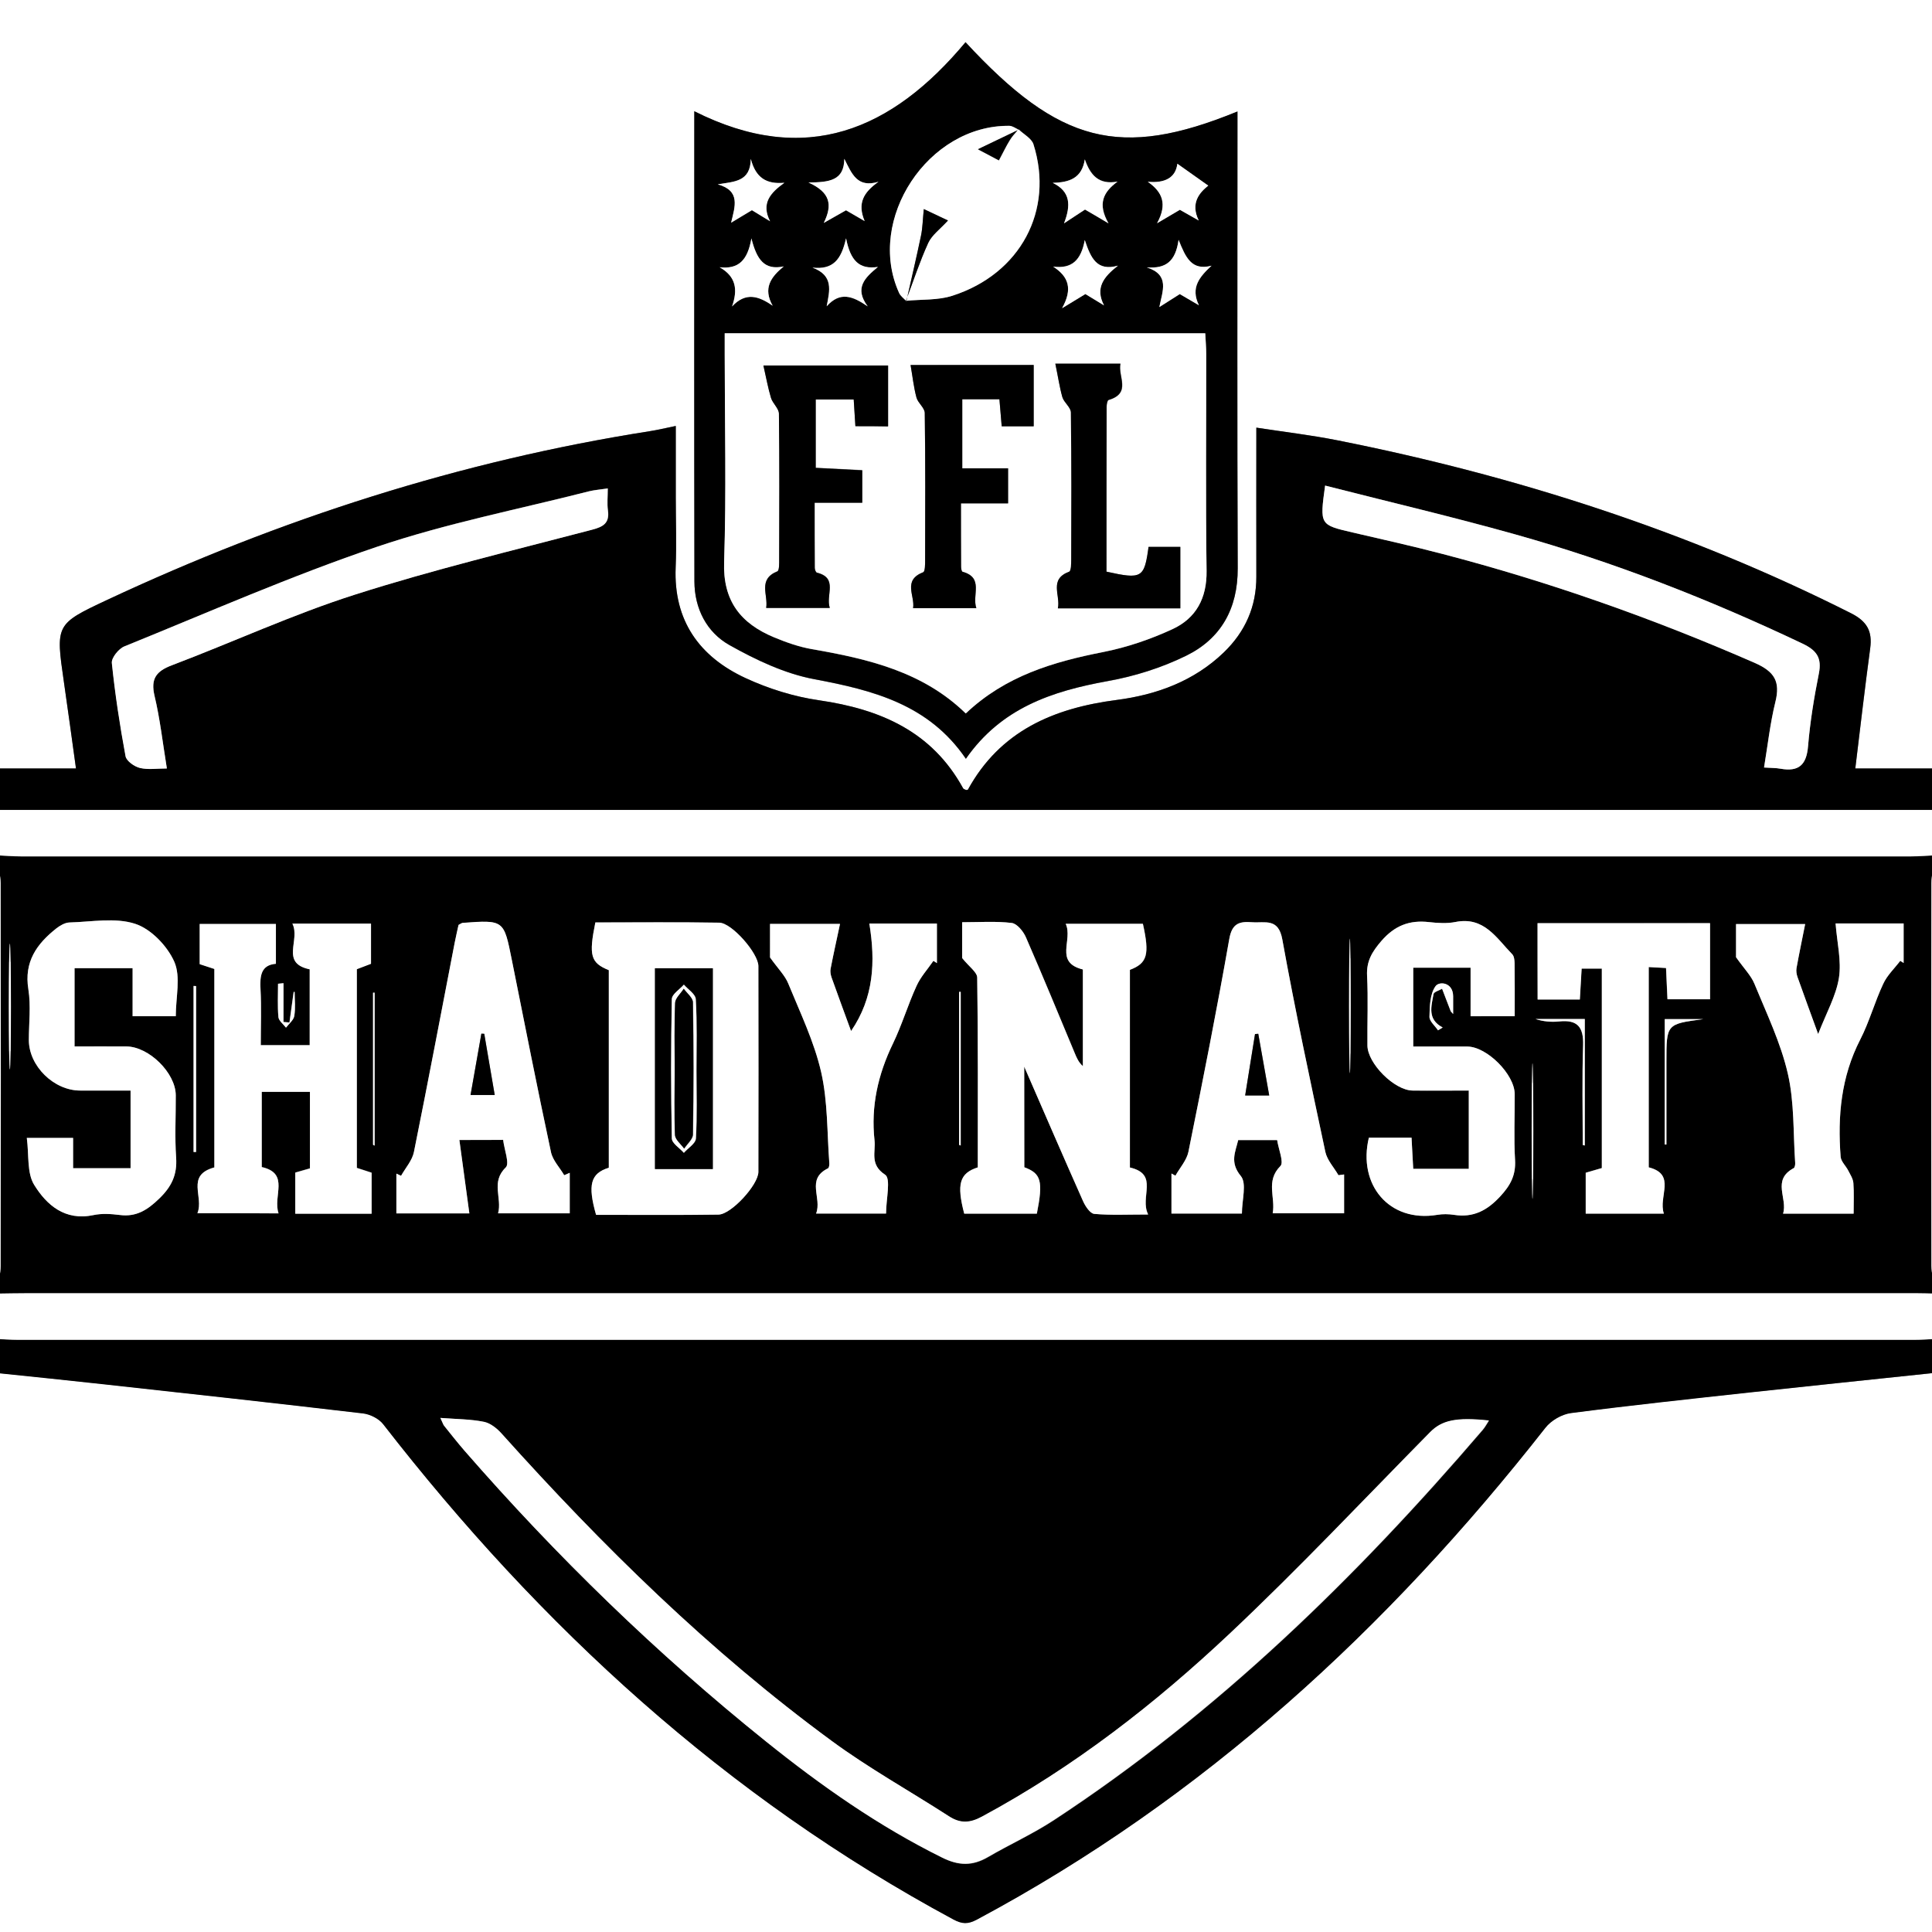 <?xml version="1.0" encoding="utf-8"?>
<!-- Generator: Adobe Illustrator 24.3.0, SVG Export Plug-In . SVG Version: 6.00 Build 0)  -->
<svg version="1.1" id="Layer_1" xmlns="http://www.w3.org/2000/svg" xmlns:xlink="http://www.w3.org/1999/xlink" x="0px" y="0px"
	 viewBox="0 0 1607 1607" style="enable-background:new 0 0 1607 1607;" xml:space="preserve">
<rect x="0" y="0" width="1607" height="1607" fill="#808080" stroke="none"/>
<style type="text/css">
	.st0{fill:#FFFFFF;}
</style>
<g>
	<g>
		<path class="st0" d="M-2.5,639.2c0-214.7,0-429.4,0-644.2c537.3,0,1074.7,0,1612,0c0,214.7,0,429.4,0,644.2c-22.2,0-44.3,0-66.3,0
			c4.3-34.8,8.1-67.4,12.4-100c1.9-14.2-2.6-22.4-16.1-29.2c-135.6-68.3-278.7-114.3-427.3-143.8c-21.7-4.3-43.8-6.9-67.2-10.5
			c0,43.4-0.1,83.6,0,123.8c0.1,25-9.2,45.8-27,63.1c-24.8,24-56,35.3-89.1,39.6c-52.7,6.9-97,25.8-123.8,74.6
			c-0.1,0.3-0.9,0.2-1.5,0.3c-0.8-0.4-2.1-0.7-2.5-1.4c-25.9-47.3-68.8-65.8-119.7-73.2c-20.9-3-42.1-9.6-61.3-18.5
			c-38.4-17.8-59.9-47.8-58.1-92c0.8-19.3,0.1-38.7,0.1-58.1c0-19.7,0-39.5,0-59.6c-8.6,1.7-15.2,3.3-21.9,4.4
			c-157.3,24.7-307.3,73-451.3,140.4c-42.9,20.1-42.7,20.5-35.7,68.5c3.4,23.5,6.6,47.1,10,71.6C40.3,639.2,18.9,639.2-2.5,639.2z
			 M803.1,35.1c-61.1,73.2-133,104.1-225.6,57.5c0,131.4-0.1,261.3,0.1,391.1c0,22.5,10.1,42.2,29.1,52.9c22,12.3,46,23.8,70.6,28.4
			c49,9.2,95.3,21,126.1,66.2c29.5-42.3,71.7-56.3,117.9-64.6c22.4-4,45-11.1,65.3-21.1c29-14.2,43.1-39.2,42.9-72.7
			c-0.5-122-0.2-244-0.2-366c0-4.4,0-8.9,0-14C931.6,132.7,881.1,119.4,803.1,35.1z"/>
		<path class="st0" d="M1609.5,1141.9c0,155,0,310,0,465.1c-537.3,0-1074.7,0-1612,0c0-155,0-310,0-465.1c29.1,3.1,58.3,6,87.4,9.2
			c72.3,8,144.7,15.9,217,24.4c5.9,0.7,13.1,4.3,16.7,8.9c130.9,168.6,285.2,310.2,474.3,412c7.3,3.9,12.1,4.2,19.6,0.1
			c188.5-100.8,341.8-242,472.8-409c4.8-6.1,13.7-11.3,21.3-12.3c49.3-6.4,98.8-11.7,148.2-17.1
			C1506.4,1152.7,1558,1147.4,1609.5,1141.9z"/>
		<path d="M-2.5,714.6c0-1,0-2.1,0-3.1c6.8,0.3,13.6,0.9,20.4,0.9c523.8,0,1047.5,0,1571.3,0c6.8,0,13.6-0.6,20.4-0.9
			c0,1,0,2.1,0,3.1c-1,6.6-2.9,13.2-3,19.9c-0.2,106.2-0.2,212.3,0,318.5c0,6.6,1.9,13.2,3,19.9c0,1,0,2.1,0,3.1
			c-5.2-0.1-10.5-0.3-15.7-0.3c-523.7,0-1047.4,0-1571.1,0c-8.4,0-16.8,0.2-25.2,0.3c0-1,0-2.1,0-3.1c1-6.6,2.9-13.2,3-19.9
			c0.2-106.2,0.2-212.3,0-318.5C0.4,727.8-1.5,721.2-2.5,714.6z M852,970.9c0-26.6,0-53.1,0-83.7c17.4,40,32.9,76,48.9,111.8
			c1.9,4.3,5.9,10.4,9.4,10.7c13.8,1.2,27.8,0.5,44.8,0.5c-7.4-14.5,9.4-33.4-15.2-39.1c0-54.8,0-109.7,0-164.4
			c14.5-5.5,16.5-12.7,10.8-38.3c-20.6,0-41.2,0-64.2,0c6.3,13.5-9.8,32,14.3,38c0,26.8,0,53.6,0,80.4c-3.6-3.1-5.1-6.8-6.6-10.4
			c-13.5-32.3-26.8-64.7-40.8-96.8c-2.1-4.9-7.4-11.3-11.8-11.9c-13.3-1.6-26.9-0.6-41.2-0.6c0,12.6,0,23.3,0,29.8
			c5.8,7.2,12.4,11.7,12.5,16.2c0.7,52.7,0.5,105.5,0.5,157.9c-15.3,4.9-17.7,14-11.3,38.5c20.1,0,40.4,0,60.4,0
			C867.8,982.3,866,976.1,852,970.9z M164.2,1009.1c24.3,0,44.9,0,67.5,0c-5-14.4,9.6-33.2-14-38.5c0-21.2,0-41.5,0-62.6
			c13.6,0,26.5,0,40.1,0c0,21.4,0,42.2,0,63.7c-3.8,1.1-8.1,2.3-12.2,3.5c0,11.7,0,22.5,0,34.2c21.5,0,42.1,0,63.5,0
			c0-11.8,0-22.6,0-34.1c-4.3-1.4-8.5-2.7-12.3-4c0-55.9,0-110.7,0-165.3c4.8-1.8,8.9-3.4,11.8-4.5c0-12.2,0-22.9,0-33.4
			c-21.6,0-41.8,0-65.4,0c6.9,13.7-10.3,32.8,14.4,38c0,21.7,0,42.3,0,63.1c-13.9,0-26.7,0-40.7,0c0-16.2,0.6-31.3-0.2-46.4
			c-0.6-11.2,0.3-20.3,12.8-21.3c0-12.1,0-22.8,0-33.1c-21.9,0-42.5,0-63.4,0c0,12.1,0,22.8,0,33.4c4.7,1.5,8.5,2.8,12.2,4
			c0,55.6,0,110.4,0,165.1C154.2,977.6,169.9,995.7,164.2,1009.1z M506.4,971.3c-15.2,4.7-17.7,14.2-10.6,39.1
			c33.7,0,67.8,0.3,101.8-0.2c10.6-0.1,33.2-24.8,33.2-35.5c0.2-57.1,0.1-114.1,0-171.2c0-10.6-22-35.9-32.5-36.1
			c-34.5-0.6-69-0.2-103.1-0.2c-5.6,27.7-3.9,33.6,11.2,39.7C506.4,861.3,506.4,915.7,506.4,971.3z M382.1,948.2c14.7,0,25,0,36.4,0
			c1,8.3,5.5,19.6,2.2,22.9c-12.7,12.3-2.9,25.3-6.4,38.2c21.1,0,40.1,0,59.6,0c0-12,0-22.9,0-33.7c-1.5,0.7-3,1.3-4.6,2
			c-3.8-6.4-9.6-12.3-11-19.2c-11.3-53.2-21.9-106.6-32.6-160c-6.6-33.1-6.5-33.2-40.8-30.7c-1,0.1-1.9,0.9-3.5,1.7
			c-1,4.6-2.2,9.7-3.2,14.8C367,842.1,356,900.2,344.3,958.2c-1.4,7-7,13.2-10.7,19.8c-1.3-0.6-2.6-1.2-3.9-1.8
			c0,10.8,0,21.6,0,33.1c19.9,0,39,0,60.7,0C387.5,988.4,384.9,969.1,382.1,948.2z M1118,976.9c-1.6,0.2-3.1,0.4-4.7,0.6
			c-3.7-6.5-9.5-12.5-10.9-19.4c-12.5-58.8-25.1-117.6-35.8-176.7c-3.3-18.1-14.4-13.5-25.1-14.3c-10.5-0.8-16.7,0.8-19,13.9
			c-10.4,59.2-22.1,118.2-34,177.1c-1.4,7.1-7.1,13.3-10.8,19.8c-1.1-0.6-2.2-1.2-3.3-1.8c0,11.2,0,22.3,0,33.3c20,0,38.6,0,58.6,0
			c0-11.3,4.2-25-0.9-31.2c-9.4-11.4-4.5-20-2.2-29.9c11.1,0,21.4,0,32.4,0c1.2,7.9,5.8,18.5,2.7,21.6c-12.5,12.6-3.9,26-6.4,39.3
			c20.9,0,39.9,0,59.4,0C1118,997.6,1118,987.2,1118,976.9z M1259.9,845.3c0-16,0.1-30.1-0.1-44.2c0-2.5-0.3-5.7-1.9-7.3
			c-13.1-13.4-23.4-31.7-47.3-26.9c-7.1,1.4-14.7,0.9-21.9,0.1c-16.3-1.9-28.7,2.9-39.8,15.8c-7.6,8.9-12.4,16.8-11.8,28.8
			c1,19.3,0.1,38.7,0.3,58c0.1,15,22.4,37.3,37.5,37.5c15.6,0.2,31.1,0,46.8,0c0,22.8,0,43.5,0,65.1c-15.7,0-30.6,0-46.2,0
			c-0.5-8.9-1-17.1-1.4-25.9c-12.5,0-24.2,0-35.5,0c-9.4,39.1,16.9,70.8,56.8,64.2c4.6-0.8,9.5-0.7,14.1,0
			c16,2.4,27.5-3.6,38.4-15.4c8.4-9.2,13-17.6,12.3-30.2c-1.1-18.2-0.2-36.6-0.3-54.9c-0.1-16.3-22.9-39.3-39.3-39.5
			c-15-0.2-30,0-45.1,0c0-23.1,0-43.9,0-65.6c15.6,0,30.6,0,47.7,0c0,14,0,27.2,0,40.4C1236.3,845.3,1247.1,845.3,1259.9,845.3z
			 M146.2,845.3c0-15.8,4.3-32.7-1.2-45.3c-5.8-13.1-19.4-27.3-32.6-31.6c-16.6-5.4-36.3-1.6-54.6-1.1c-3.7,0.1-7.8,2.5-10.9,4.9
			c-16.3,12.8-27.1,27.7-23.3,50.7c2.2,13.8,0.4,28.2,0.4,42.3c0,21.5,20.7,41.9,42.7,41.9c13.9,0,27.8,0,41.9,0
			c0,23.1,0,43.8,0,64.6c-16.2,0-31.5,0-47.8,0c0-9.2,0-16.9,0-25.2c-12.7,0-24.3,0-38.5,0c1.9,14.3,0,29.1,6.1,39
			c10.4,16.8,25.7,30.2,49.3,25.2c7-1.5,14.7-1,21.9-0.1c13.8,1.8,23.1-4.2,32.8-13.6c10.2-9.9,15.1-19.8,14.1-34.2
			c-1.2-17.2-0.2-34.5-0.3-51.8c-0.1-18.6-22.3-40.5-41.2-40.6c-14.4-0.1-28.9,0-43,0c0-23.3,0-44.1,0-65.1c16.1,0,31.4,0,48.3,0
			c0,14.2,0,27,0,40C122.6,845.3,133.4,845.3,146.2,845.3z M1278.9,767.9c0,22.1,0,42.3,0,63.4c12.1,0,23.2,0,35.1,0
			c0.5-9.2,1-17.3,1.5-25.7c6.2,0,11.5,0,16.8,0c0,56.2,0,111.1,0,165.9c-4.9,1.4-9.2,2.7-13.4,3.9c0,11.6,0,22.5,0,34
			c21.6,0,42.2,0,65,0c-5-14.2,10.6-32.6-12.6-38.5c0-55.9,0-110.7,0-166.6c5.4,0.3,9.8,0.6,14.4,0.8c0.4,9.4,0.8,17.6,1.2,26
			c12.7,0,24,0,35.4,0c0-21.8,0-42.4,0-63.3C1374.1,767.9,1327.1,767.9,1278.9,767.9z M1583.4,768.1c-19.1,0-36.6,0-56.6,0
			c1.2,15.9,5,31,2.8,45.2c-2.4,15.1-10.5,29.2-17.3,46.8c-6.6-18.1-12-32.8-17.2-47.5c-0.8-2.3-1.2-5-0.8-7.3
			c2.2-12.3,4.8-24.5,7.2-36.7c-22.1,0-39.5,0-57.5,0c0,11.8,0,22.1,0,27.6c6.8,9.7,12.6,15.3,15.3,22.1
			c10.1,24.7,21.9,49.1,27.8,74.8c5.5,23.9,4.4,49.4,6.1,74.2c0.1,1.5-0.3,3.8-1.2,4.3c-18.6,10-4.8,25.2-8.9,37.9
			c20.8,0,38.9,0,58.7,0c0-9.1,0.4-17.3-0.2-25.5c-0.3-3.6-2.6-7-4.3-10.4c-2-3.9-6-7.5-6.3-11.5c-2.6-33.7,0.4-66.4,16.3-97.4
			c7.6-14.8,12-31.2,19.1-46.3c3.3-7.1,9.4-12.8,14.2-19.2c0.9,0.6,1.9,1.2,2.8,1.8C1583.4,790.6,1583.4,780.3,1583.4,768.1z
			 M640.5,796.4c6.7,9.4,12.4,15,15.2,21.8c9.9,24.2,21.5,48.2,27.3,73.5c5.6,24.5,4.9,50.4,6.8,75.7c0.1,1.5-0.2,3.9-1.1,4.4
			c-18.6,9.1-4.8,24.6-9.9,37.6c21,0,39.5,0,58.2,0c0-11.9,4.2-29.1-0.8-32.3c-13-8.5-7.7-18.8-8.8-28.6
			c-3.1-28.3,2.9-54.8,15.3-80.4c7.5-15.5,12.4-32.2,19.6-47.9c3.4-7.6,9.3-14,14.1-21c1,0.6,2,1.3,2.9,1.9c0-10.8,0-21.6,0-32.9
			c-18.6,0-36.2,0-56.2,0c5.2,31.7,3.8,61.7-15.2,89.4c-5.6-15.3-11-29.8-16.2-44.5c-0.8-2.3-1.3-5.1-0.8-7.4
			c2.3-12,5-23.9,7.8-37.2c-21.9,0-39.8,0-58.2,0C640.5,780.2,640.5,790.6,640.5,796.4z M163.1,820.2c-0.7,0-1.4-0.1-2.1-0.1
			c0,46,0,92.1,0,138.1c0.7,0,1.4,0,2.1,0C163.1,912.2,163.1,866.2,163.1,820.2z M1316.5,952.4c0.6,0.1,1.2,0.3,1.7,0.4
			c0-34.8,0-69.7,0-105.2c-14.2,0-27.6,0-41,0c6.5,2.1,13.2,2.7,19.8,2c15.2-1.6,20.2,4.9,19.8,19.8
			C1315.8,897,1316.5,924.7,1316.5,952.4z M1384.7,847.7c0,35.6,0,70,0,104.3c0.5,0,0.9,0,1.4,0c0-23,0-45.9,0-68.9
			c0-31.4,0-31.4,30.6-35.4C1406.5,847.7,1396.3,847.7,1384.7,847.7z M310.3,952.2c0.4,0.2,0.9,0.4,1.3,0.7c0-42.4,0-84.8,0-127.2
			c-0.4,0-0.9,0-1.3,0C310.3,867.9,310.3,910.1,310.3,952.2z M797.8,952.3c0.4,0.2,0.8,0.3,1.3,0.5c0-42.6,0-85.2,0-127.8
			c-0.4,0-0.8,0-1.3,0C797.8,867.5,797.8,909.9,797.8,952.3z M1196.1,857c1.3-0.8,2.6-1.5,3.9-2.3c-13-6.6-9.5-17.6-7.6-27.8
			c0.3-1.8,4.6-3,7.1-4.4c2.3,6.2,4.7,12.3,7.1,18.5c0.2,0.6,0.9,1.1,2.1,2.5c0-5.6,0-10.2,0-14.8c-0.1-11.6-11.5-12.6-14.6-8.4
			c-4.7,6.4-4.9,16.8-5.1,25.5C1188.9,849.5,1193.6,853.3,1196.1,857z M235.8,817.8c-1.5,0.1-3,0.3-4.6,0.4c0,9.2-0.5,18.5,0.3,27.7
			c0.3,3.1,4.1,5.9,6.3,8.8c2.4-3.2,6.3-6.2,6.9-9.7c1.1-6.5,0.3-13.3,0.3-20c-0.3,0-0.5,0-0.8,0c-1.2,8.5-2.3,16.9-3.5,25.4
			c-1.7-0.1-3.3-0.2-5-0.4C235.8,839.4,235.8,828.6,235.8,817.8z M1274.2,980.8c0.3,0,0.6,0,1,0c0-26.7,0-53.3,0-80
			c-0.3,0-0.6,0-1,0C1274.2,927.5,1274.2,954.1,1274.2,980.8z M1123.2,797.1c-0.3,0-0.6,0-0.9,0c0,26.4,0,52.9,0,79.3
			c0.3,0,0.6,0,0.9,0C1123.2,849.9,1123.2,823.5,1123.2,797.1z M7.6,874.3c0.4,0,0.8,0,1.3,0c0-24.7,0-49.5,0-74.2
			c-0.4,0-0.8,0-1.3,0C7.6,824.8,7.6,849.5,7.6,874.3z"/>
		<path d="M1609.5,1141.9c-51.5,5.4-103.1,10.8-154.6,16.4c-49.4,5.4-98.9,10.7-148.2,17.1c-7.6,1-16.6,6.2-21.3,12.3
			c-131,167-284.3,308.2-472.8,409c-7.5,4-12.3,3.8-19.6-0.1c-189.1-101.8-343.4-243.4-474.3-412c-3.6-4.6-10.8-8.2-16.7-8.9
			c-72.3-8.5-144.6-16.5-217-24.4c-29.1-3.2-58.3-6.2-87.4-9.2c0-9.4,0-18.9,0-28.3c5.7,0.3,11.5,0.7,17.2,0.7
			c525.8,0,1051.7,0,1577.5,0c5.7,0,11.5-0.5,17.2-0.7C1609.5,1123.1,1609.5,1132.5,1609.5,1141.9z M366.3,1179.4
			c1.9,3.9,2.3,5.5,3.2,6.6c5.6,6.9,11.1,13.9,16.9,20.7c76.5,87.9,159.9,168.9,250.8,241.9c45.8,36.8,93.7,70.5,146.7,96.7
			c13.7,6.8,25.1,7,38-0.5c18.1-10.6,37.3-19.3,54.8-30.7c136.1-89.3,251.3-201.6,356.7-324.6c1.9-2.2,3.3-4.9,5.2-7.8
			c-27.6-3-39.3,0-48.9,9.7c-55.1,55.9-109,113.2-166.1,167c-62.6,59-130.5,111.7-206.7,152.8c-10.1,5.4-18,5.8-27.4-0.3
			c-32.5-21-66.6-39.9-97.7-62.8c-101.3-74.5-190.6-162.1-274.4-255.5c-3.9-4.3-9.3-8.7-14.7-9.8
			C391.4,1180.4,379.8,1180.5,366.3,1179.4z"/>
		<path d="M-2.5,639.2c21.4,0,42.8,0,65.7,0c-3.4-24.6-6.6-48.1-10-71.6c-6.9-48-7.2-48.4,35.7-68.5c144-67.4,294-115.7,451.3-140.4
			c6.7-1,13.3-2.6,21.9-4.4c0,20.2,0,39.9,0,59.6c0,19.4,0.7,38.8-0.1,58.1c-1.8,44.2,19.7,74.2,58.1,92
			c19.2,8.9,40.4,15.5,61.3,18.5c50.9,7.4,93.8,25.9,119.7,73.2c0.4,0.7,1.7,1,2.5,1.4c0.6-0.1,1.3,0,1.5-0.3
			c26.8-48.8,71.1-67.8,123.8-74.6c33.1-4.3,64.2-15.6,89.1-39.6c17.8-17.2,27.1-38.1,27-63.1c-0.1-40.2,0-80.5,0-123.8
			c23.4,3.6,45.5,6.2,67.2,10.5c148.6,29.5,291.7,75.5,427.3,143.8c13.5,6.8,18,15,16.1,29.2c-4.4,32.5-8.2,65.1-12.4,100
			c21.9,0,44.1,0,66.3,0c0,11.5,0,23,0,34.6c-537.3,0-1074.7,0-1612,0C-2.5,662.2-2.5,650.7-2.5,639.2z M1102.2,403.9
			c-4.5,32.8-4.5,32.7,22.9,39c25,5.8,50.1,11.4,74.9,17.9c88.9,23.2,175.2,53.7,259.4,90.5c16.7,7.3,21.6,15.5,17.3,32.7
			c-4.4,17.5-6.3,35.7-9.4,54.4c5.5,0.4,9.7,0.2,13.7,1c15.1,2.7,21.6-3.1,22.9-18.7c1.7-20.3,5-40.5,9-60.5
			c2.6-13.1-1.8-19.3-13.7-24.9c-77.3-36.7-156.8-67.8-239.2-90.9C1208.2,429.8,1155.7,417.5,1102.2,403.9z M138.8,639.2
			c-3.5-21.5-5.7-41.3-10.2-60.5c-3.4-14.2,1.3-20.4,14.4-25.4c50.9-19.3,100.6-42.3,152.4-58.8c64.8-20.7,131.1-36.6,196.9-53.9
			c9.7-2.5,15-5.5,13.4-16.3c-0.8-5.5-0.1-11.2-0.1-18.1c-6.6,1-11.2,1.3-15.6,2.4c-58.9,15-118.9,26.7-176.2,46.1
			c-71.3,24.1-140.4,54.6-210.3,82.9c-4.8,1.9-10.9,9.5-10.4,13.8c2.7,26,6.7,51.8,11.4,77.5c0.7,4,7.4,8.6,12,9.8
			C123.3,640.4,130.8,639.2,138.8,639.2z"/>
		<path class="st0" d="M-2.5,673.7c537.3,0,1074.7,0,1612,0c0,12.6,0,25.1,0,37.7c-6.8,0.3-13.6,0.9-20.4,0.9
			c-523.8,0-1047.5,0-1571.3,0c-6.8,0-13.6-0.6-20.4-0.9C-2.5,698.9-2.5,686.3-2.5,673.7z"/>
		<path class="st0" d="M1609.5,1113.7c-5.7,0.3-11.5,0.7-17.2,0.7c-525.8,0-1051.7,0-1577.5,0c-5.7,0-11.5-0.5-17.2-0.7
			c0-12.6,0-25.1,0-37.7c8.4-0.1,16.8-0.3,25.2-0.3c523.7,0,1047.4,0,1571.1,0c5.2,0,10.5,0.2,15.7,0.3
			C1609.5,1088.5,1609.5,1101.1,1609.5,1113.7z"/>
		<path class="st0" d="M1609.5,1072.8c-1-6.6-2.9-13.2-3-19.9c-0.2-106.2-0.2-212.3,0-318.5c0-6.6,1.9-13.2,3-19.9
			C1609.5,834,1609.5,953.4,1609.5,1072.8z"/>
		<path class="st0" d="M-2.5,714.6c1,6.6,2.9,13.2,3,19.9c0.2,106.2,0.2,212.3,0,318.5c0,6.6-1.9,13.2-3,19.9
			C-2.5,953.4-2.5,834-2.5,714.6z"/>
		<path d="M803.1,35.1c78,84.3,128.5,97.6,226.2,57.6c0,5.1,0,9.6,0,14c0,122-0.3,244,0.2,366c0.1,33.5-13.9,58.5-42.9,72.7
			c-20.4,10-42.9,17.1-65.3,21.1c-46.2,8.4-88.5,22.3-117.9,64.6c-30.8-45.2-77-57-126.1-66.2c-24.5-4.6-48.6-16-70.6-28.4
			c-18.9-10.6-29-30.4-29.1-52.9c-0.3-129.8-0.1-259.7-0.1-391.1C670.1,139.2,742,108.4,803.1,35.1z M753.9,250.5l-0.3-0.3
			c12.9-1.3,26.5-0.3,38.6-4.2c56.7-18.2,84.8-71.1,67.5-125.9c-1.6-5-8.2-8.4-12.5-12.6l0.4,0.4c-2.7-1.1-5.3-3.2-8-3.3
			c-67.5-0.7-119.4,77.9-91.7,138.9C749,246.2,751.9,248.2,753.9,250.5z M602.8,277.2c0,6.5,0,12.1,0,17.6
			c0,57.6,1.4,115.2-0.5,172.7c-1.1,32.6,14,51.2,41.6,62.7c10.1,4.2,20.7,8,31.4,9.8c46.8,8.1,92.4,18.8,128,53.5
			c33-31.2,72.6-42.9,114.4-51.1c19.8-3.9,39.4-10.6,57.7-19.1c19.4-9,28.5-25.6,28.2-48.3c-0.9-60.2-0.3-120.4-0.3-180.5
			c0-5.5-0.5-11.1-0.8-17.2C869.4,277.2,737.9,277.2,602.8,277.2z M902.5,174.3c5.4,3.2,10.6,6.2,19.6,11.4
			c-9.3-16.2-4.4-26,7.5-34.7c-15.7,2.8-22.6-5.4-27.2-18.5c-2.4,15.7-12.9,19.2-26.7,19.5c14.8,7.2,15.3,18.5,9.4,33.7
			C892.8,180.5,897.6,177.4,902.5,174.3z M979.3,136.2c-1.4,11.6-10.3,16.4-24.6,15c12.2,8.5,16.5,18.5,7.7,34.5
			c8.9-5.2,14.1-8.3,19-11.2c5.5,3.1,10.6,6,15.7,8.9c-7.3-14.7,1-23.5,7.9-29C996.2,148.1,988,142.3,979.3,136.2z M675.8,222.6
			c17.8,6.6,14.3,19.1,11.9,32.2c11.2-12.5,21.5-8.5,34.1,0.1c-11.5-15.4-2.3-23.9,8.5-32.8c-15.5,2.4-22.9-5.1-26.5-23.8
			C699.7,216.3,692.8,224.4,675.8,222.6z M598.6,222.3c13.9,7.9,15.1,18.9,10.3,32.6c11.4-12.2,22.1-8.8,33.8-0.6
			c-8.2-14.4-1.6-23.8,9.2-32.7c-16.1,3.4-22.4-5.5-26.9-23.3C621.8,217,614,224,598.6,222.3z M953.9,222.4
			c19.4,6.3,13,19.6,10.5,33c7.2-4.6,12.3-7.8,17-10.8c5.9,3.5,10.9,6.4,15.9,9.3c-7.2-14.7,0.6-23.7,10.5-32.9
			c-16.7,4.4-21.5-6.8-27.4-21.5C977.8,217.3,970,223.6,953.9,222.4z M918.3,254c-7.5-14.4-0.5-23.6,11.6-33.1
			c-17.5,4.9-22.5-6-27.6-21.3c-3.1,16.8-10.7,24.1-26.3,22.1c12.9,8.3,16.4,18.5,7.4,34.6c8.9-5.4,14.1-8.5,19.4-11.8
			C908,247.7,913.1,250.8,918.3,254z M624.5,132.2c-0.4,19.1-13.6,18.8-27.4,21.2c19.2,5.4,14.3,18.4,11.1,31.9
			c7.3-4.4,12.5-7.6,17.3-10.4c5.6,3.4,10.3,6.3,15.1,9.2c-7.7-14.8,0.1-23.6,11.9-32C637.4,153.4,628.6,147.8,624.5,132.2z
			 M730.7,151.2c-17.6,5.3-22.1-6.5-28.4-19.1c-0.2,18.1-12.2,19.5-29.8,19.7c18,8.2,20.2,18.5,12.7,33.6
			c8.3-4.7,13.5-7.7,18.5-10.5c5.5,3.2,10.5,6.1,15.5,9C713,169.2,718.1,160.1,730.7,151.2z"/>
		<path class="st0" d="M852,970.9c14,5.2,15.8,11.4,10.4,38.6c-20,0-40.2,0-60.4,0c-6.4-24.5-4-33.6,11.3-38.5
			c0-52.4,0.3-105.1-0.5-157.9c-0.1-4.5-6.7-8.9-12.5-16.2c0-6.5,0-17.3,0-29.8c14.3,0,27.9-1,41.2,0.6c4.4,0.5,9.6,6.9,11.8,11.9
			c14,32.1,27.3,64.5,40.8,96.8c1.5,3.6,3.1,7.3,6.6,10.4c0-26.8,0-53.6,0-80.4c-24.1-6-8-24.6-14.3-38c23,0,43.6,0,64.2,0
			c5.7,25.6,3.7,32.8-10.8,38.3c0,54.7,0,109.6,0,164.4c24.6,5.7,7.8,24.6,15.2,39.1c-17.1,0-31,0.7-44.8-0.5
			c-3.5-0.3-7.5-6.4-9.4-10.7c-15.9-35.8-31.5-71.8-48.9-111.8C852,917.9,852,944.3,852,970.9z"/>
		<path class="st0" d="M164.2,1009.1c5.7-13.5-10-31.5,14.1-38c0-54.7,0-109.5,0-165.1c-3.7-1.2-7.5-2.5-12.2-4
			c0-10.6,0-21.3,0-33.4c20.9,0,41.5,0,63.4,0c0,10.3,0,21,0,33.1c-12.5,1-13.4,10.1-12.8,21.3c0.8,15.1,0.2,30.2,0.2,46.4
			c14.1,0,26.8,0,40.7,0c0-20.8,0-41.4,0-63.1c-24.8-5.2-7.5-24.3-14.4-38c23.6,0,43.8,0,65.4,0c0,10.5,0,21.2,0,33.4
			c-2.8,1.1-7,2.7-11.8,4.5c0,54.6,0,109.4,0,165.3c3.9,1.2,8,2.6,12.3,4c0,11.5,0,22.3,0,34.1c-21.4,0-42,0-63.5,0
			c0-11.7,0-22.5,0-34.2c4.1-1.2,8.3-2.4,12.2-3.5c0-21.5,0-42.3,0-63.7c-13.7,0-26.5,0-40.1,0c0,21.1,0,41.4,0,62.6
			c23.6,5.3,9,24.1,14,38.5C209.1,1009.1,188.4,1009.1,164.2,1009.1z"/>
		<path class="st0" d="M506.4,971.3c0-55.6,0-110,0-164.3c-15.1-6.2-16.8-12-11.2-39.7c34.1,0,68.7-0.4,103.1,0.2
			c10.5,0.2,32.5,25.5,32.5,36.1c0.1,57.1,0.1,114.1,0,171.2c0,10.7-22.6,35.4-33.2,35.5c-34,0.5-68.1,0.2-101.8,0.2
			C488.7,985.5,491.2,976,506.4,971.3z M592.9,972.4c0-57,0-112.2,0-167c-17,0-32.8,0-48.1,0c0,56.5,0,111.5,0,167
			C561.5,972.4,577,972.4,592.9,972.4z"/>
		<path class="st0" d="M382.1,948.2c2.8,20.9,5.5,40.3,8.3,61.1c-21.7,0-40.7,0-60.7,0c0-11.6,0-22.4,0-33.1
			c1.3,0.6,2.6,1.2,3.9,1.8c3.7-6.6,9.3-12.8,10.7-19.8c11.7-58,22.7-116.1,33.9-174.1c1-5.1,2.2-10.2,3.2-14.8
			c1.6-0.8,2.5-1.6,3.5-1.7c34.3-2.5,34.2-2.4,40.8,30.7c10.7,53.4,21.2,106.8,32.6,160c1.5,6.9,7.3,12.8,11,19.2
			c1.5-0.7,3-1.3,4.6-2c0,10.9,0,21.7,0,33.7c-19.5,0-38.5,0-59.6,0c3.5-12.9-6.3-25.9,6.4-38.2c3.3-3.2-1.2-14.6-2.2-22.9
			C407.1,948.2,396.8,948.2,382.1,948.2z M402.8,859.9c-0.8,0-1.6-0.1-2.4-0.1c-2.9,16.7-5.9,33.3-9,51c7.1,0,13,0,20.1,0
			C408.4,893.1,405.6,876.5,402.8,859.9z"/>
		<path class="st0" d="M1118,976.9c0,10.4,0,20.7,0,32.3c-19.5,0-38.6,0-59.4,0c2.5-13.3-6.1-26.7,6.4-39.3
			c3.1-3.1-1.5-13.7-2.7-21.6c-11.1,0-21.3,0-32.4,0c-2.3,9.9-7.2,18.5,2.2,29.9c5.1,6.2,0.9,19.9,0.9,31.2c-19.9,0-38.6,0-58.6,0
			c0-11,0-22.1,0-33.3c1.1,0.6,2.2,1.2,3.3,1.8c3.7-6.6,9.3-12.8,10.8-19.8c11.9-58.9,23.6-117.9,34-177.1
			c2.3-13.1,8.5-14.7,19-13.9c10.7,0.8,21.9-3.8,25.1,14.3c10.7,59.1,23.3,117.9,35.8,176.7c1.5,6.9,7.2,13,10.9,19.4
			C1114.9,977.3,1116.4,977.1,1118,976.9z M1055.7,911.2c-3.2-18.2-6.1-34.8-9.1-51.3c-0.9,0.1-1.8,0.1-2.7,0.2
			c-2.7,16.8-5.4,33.6-8.2,51.1C1043.2,911.2,1048.2,911.2,1055.7,911.2z"/>
		<path class="st0" d="M1259.9,845.3c-12.8,0-23.7,0-36.7,0c0-13.2,0-26.4,0-40.4c-17.1,0-32.1,0-47.7,0c0,21.7,0,42.4,0,65.6
			c15.1,0,30.1-0.1,45.1,0c16.3,0.2,39.2,23.2,39.3,39.5c0.1,18.3-0.8,36.7,0.3,54.9c0.7,12.6-3.8,21.1-12.3,30.2
			c-10.9,11.8-22.4,17.9-38.4,15.4c-4.6-0.7-9.5-0.8-14.1,0c-39.9,6.6-66.2-25.1-56.8-64.2c11.4,0,23,0,35.5,0
			c0.5,8.8,0.9,17,1.4,25.9c15.7,0,30.5,0,46.2,0c0-21.6,0-42.3,0-65.1c-15.7,0-31.3,0.2-46.8,0c-15.1-0.2-37.4-22.5-37.5-37.5
			c-0.2-19.3,0.7-38.7-0.3-58c-0.6-12.1,4.1-19.9,11.8-28.8c11.1-12.9,23.5-17.7,39.8-15.8c7.2,0.8,14.9,1.3,21.9-0.1
			c23.9-4.8,34.2,13.5,47.3,26.9c1.5,1.6,1.8,4.8,1.9,7.3C1260,815.2,1259.9,829.3,1259.9,845.3z"/>
		<path class="st0" d="M146.2,845.3c-12.8,0-23.5,0-35.9,0c0-13,0-25.8,0-40c-16.9,0-32.2,0-48.3,0c0,21,0,41.8,0,65.1
			c14.2,0,28.6-0.1,43,0c18.9,0.1,41.1,22.1,41.2,40.6c0.1,17.3-0.9,34.6,0.3,51.8c1,14.4-3.8,24.3-14.1,34.2
			c-9.7,9.4-19,15.4-32.8,13.6c-7.2-0.9-14.9-1.4-21.9,0.1c-23.6,5-38.9-8.3-49.3-25.2c-6.1-9.9-4.2-24.7-6.1-39
			c14.2,0,25.8,0,38.5,0c0,8.3,0,16.1,0,25.2c16.3,0,31.5,0,47.8,0c0-20.8,0-41.5,0-64.6c-14.1,0-28,0-41.9,0
			c-21.9,0-42.6-20.4-42.7-41.9c0-14.1,1.8-28.5-0.4-42.3c-3.7-22.9,7-37.8,23.3-50.7c3.1-2.4,7.2-4.8,10.9-4.9
			c18.3-0.5,38-4.3,54.6,1.1c13.3,4.3,26.8,18.5,32.6,31.6C150.5,812.6,146.2,829.5,146.2,845.3z"/>
		<path class="st0" d="M1278.9,767.9c48.2,0,95.2,0,143.5,0c0,20.9,0,41.5,0,63.3c-11.5,0-22.7,0-35.4,0c-0.4-8.4-0.8-16.6-1.2-26
			c-4.6-0.3-9-0.5-14.4-0.8c0,55.9,0,110.6,0,166.6c23.3,5.9,7.7,24.3,12.6,38.5c-22.8,0-43.4,0-65,0c0-11.5,0-22.3,0-34
			c4.1-1.2,8.4-2.5,13.4-3.9c0-54.9,0-109.7,0-165.9c-5.3,0-10.6,0-16.8,0c-0.5,8.4-0.9,16.5-1.5,25.7c-11.9,0-23.1,0-35.1,0
			C1278.9,810.2,1278.9,790,1278.9,767.9z"/>
		<path class="st0" d="M1583.4,768.1c0,12.2,0,22.6,0,32.9c-0.9-0.6-1.9-1.2-2.8-1.8c-4.8,6.3-11,12.1-14.2,19.2
			c-7.1,15.1-11.5,31.5-19.1,46.3c-15.9,30.9-18.9,63.6-16.3,97.4c0.3,4,4.3,7.6,6.3,11.5c1.7,3.3,4,6.8,4.3,10.4
			c0.6,8.2,0.2,16.5,0.2,25.5c-19.7,0-37.9,0-58.7,0c4.1-12.7-9.7-27.9,8.9-37.9c0.9-0.5,1.3-2.9,1.2-4.3
			c-1.7-24.8-0.6-50.3-6.1-74.2c-5.9-25.7-17.7-50.2-27.8-74.8c-2.8-6.8-8.5-12.5-15.3-22.1c0-5.5,0-15.8,0-27.6c18,0,35.5,0,57.5,0
			c-2.4,12.2-5,24.4-7.2,36.7c-0.4,2.3,0,5,0.8,7.3c5.2,14.7,10.6,29.3,17.2,47.5c6.8-17.6,14.9-31.7,17.3-46.8
			c2.2-14.2-1.6-29.3-2.8-45.2C1546.8,768.1,1564.3,768.1,1583.4,768.1z"/>
		<path class="st0" d="M640.5,796.4c0-5.8,0-16.2,0-27.9c18.4,0,36.3,0,58.2,0c-2.8,13.3-5.5,25.2-7.8,37.2c-0.5,2.3,0,5.1,0.8,7.4
			c5.2,14.6,10.6,29.2,16.2,44.5c19-27.7,20.4-57.6,15.2-89.4c20,0,37.6,0,56.2,0c0,11.3,0,22.1,0,32.9c-1-0.6-2-1.3-2.9-1.9
			c-4.8,7-10.7,13.4-14.1,21c-7.2,15.7-12.1,32.4-19.6,47.9c-12.4,25.6-18.4,52.1-15.3,80.4c1.1,9.7-4.2,20.1,8.8,28.6
			c5,3.2,0.8,20.4,0.8,32.3c-18.7,0-37.2,0-58.2,0c5.2-13-8.7-28.5,9.9-37.6c0.9-0.4,1.2-2.9,1.1-4.4c-1.9-25.3-1.2-51.2-6.8-75.7
			c-5.8-25.3-17.4-49.3-27.3-73.5C653,811.4,647.2,805.8,640.5,796.4z"/>
		<path class="st0" d="M163.1,820.2c0,46,0,92,0,138c-0.7,0-1.4,0-2.1,0c0-46,0-92.1,0-138.1C161.7,820.1,162.4,820.1,163.1,820.2z"
			/>
		<path class="st0" d="M1316.5,952.4c0-27.7-0.6-55.4,0.3-83c0.5-14.9-4.5-21.4-19.8-19.8c-6.6,0.7-13.3,0.1-19.8-2
			c13.4,0,26.8,0,41,0c0,35.6,0,70.4,0,105.2C1317.6,952.7,1317.1,952.5,1316.5,952.4z"/>
		<path class="st0" d="M1384.7,847.7c11.7,0,21.8,0,32,0c-30.6,4.1-30.6,4.1-30.6,35.4c0,23,0,45.9,0,68.9c-0.5,0-0.9,0-1.4,0
			C1384.7,917.7,1384.7,883.4,1384.7,847.7z"/>
		<path class="st0" d="M310.3,952.2c0-42.2,0-84.4,0-126.5c0.4,0,0.9,0,1.3,0c0,42.4,0,84.8,0,127.2
			C311.1,952.7,310.7,952.5,310.3,952.2z"/>
		<path class="st0" d="M797.8,952.3c0-42.4,0-84.9,0-127.3c0.4,0,0.8,0,1.3,0c0,42.6,0,85.2,0,127.8
			C798.6,952.7,798.2,952.5,797.8,952.3z"/>
		<path class="st0" d="M1196.1,857c-2.5-3.8-7.2-7.6-7.1-11.3c0.2-8.7,0.4-19.1,5.1-25.5c3.1-4.2,14.5-3.2,14.6,8.4
			c0,4.6,0,9.3,0,14.8c-1.2-1.4-1.9-1.9-2.1-2.5c-2.4-6.1-4.7-12.3-7.1-18.5c-2.5,1.5-6.8,2.6-7.1,4.4c-1.8,10.1-5.4,21.1,7.6,27.8
			C1198.7,855.5,1197.4,856.3,1196.1,857z"/>
		<path class="st0" d="M235.8,817.8c0,10.8,0,21.5,0,32.3c1.7,0.1,3.3,0.2,5,0.4c1.2-8.5,2.3-16.9,3.5-25.4c0.3,0,0.5,0,0.8,0
			c0,6.7,0.8,13.5-0.3,20c-0.6,3.5-4.5,6.5-6.9,9.7c-2.2-2.9-6-5.7-6.3-8.8c-0.8-9.2-0.3-18.5-0.3-27.7
			C232.8,818.1,234.3,818,235.8,817.8z"/>
		<ellipse class="st0" cx="1274.7" cy="940.8" rx="0.7" ry="56.6"/>
		<ellipse class="st0" cx="1122.8" cy="836.7" rx="0.7" ry="56.1"/>
		<ellipse class="st0" cx="8.2" cy="837.2" rx="0.9" ry="52.5"/>
		<path class="st0" d="M366.3,1179.4c13.5,1,25.1,1,36.2,3.2c5.4,1.1,10.9,5.5,14.7,9.8c83.8,93.4,173,181.1,274.4,255.5
			c31.1,22.9,65.2,41.8,97.7,62.8c9.4,6.1,17.4,5.7,27.4,0.3c76.3-41.1,144.1-93.8,206.7-152.8c57.1-53.8,111-111.1,166.1-167
			c9.6-9.7,21.3-12.7,48.9-9.7c-1.9,3-3.3,5.6-5.2,7.8c-105.4,123-220.6,235.3-356.7,324.6c-17.5,11.5-36.7,20.2-54.8,30.7
			c-12.9,7.5-24.3,7.3-38,0.5c-53-26.2-100.9-59.9-146.7-96.7c-90.9-73-174.2-154-250.8-241.9c-5.8-6.7-11.3-13.7-16.9-20.7
			C368.6,1184.9,368.2,1183.4,366.3,1179.4z"/>
		<path class="st0" d="M1102.2,403.9c53.6,13.7,106,26,157.8,40.5c82.4,23.1,161.9,54.2,239.2,90.9c11.8,5.6,16.3,11.8,13.7,24.9
			c-4,20-7.3,40.2-9,60.5c-1.3,15.6-7.8,21.4-22.9,18.7c-4-0.7-8.2-0.6-13.7-1c3.1-18.7,5.1-36.8,9.4-54.4
			c4.3-17.2-0.7-25.4-17.3-32.7c-84.2-36.8-170.5-67.3-259.4-90.5c-24.8-6.5-49.9-12.1-74.9-17.9
			C1097.7,436.5,1097.7,436.7,1102.2,403.9z"/>
		<path class="st0" d="M138.8,639.2c-8.1,0-15.6,1.2-22.4-0.4c-4.7-1.1-11.3-5.8-12-9.8c-4.8-25.7-8.7-51.6-11.4-77.5
			c-0.4-4.3,5.7-11.9,10.4-13.8c69.8-28.3,139-58.8,210.3-82.9c57.4-19.4,117.4-31.1,176.2-46.1c4.4-1.1,9-1.4,15.6-2.4
			c0,6.9-0.6,12.6,0.1,18.1c1.5,10.8-3.8,13.8-13.4,16.3c-65.8,17.3-132.1,33.2-196.9,53.9c-51.8,16.5-101.5,39.5-152.4,58.8
			c-13,4.9-17.7,11.2-14.4,25.4C133.1,597.9,135.3,617.7,138.8,639.2z"/>
		<path class="st0" d="M602.8,277.2c135.1,0,266.6,0,399.7,0c0.3,6.1,0.8,11.7,0.8,17.2c0.1,60.2-0.5,120.4,0.3,180.5
			c0.3,22.7-8.8,39.3-28.2,48.3c-18.3,8.5-38,15.2-57.7,19.1c-41.8,8.2-81.5,19.9-114.4,51.1c-35.5-34.7-81.2-45.4-128-53.5
			c-10.7-1.9-21.3-5.6-31.4-9.8c-27.7-11.5-42.7-30.1-41.6-62.7c1.9-57.5,0.5-115.1,0.5-172.7C602.8,289.2,602.8,283.6,602.8,277.2z
			 M757.4,303.6c1.7,9.8,2.7,18.6,4.9,27c1.2,4.6,6.8,8.5,6.9,12.8c0.5,40.8,0.4,81.5,0.3,122.3c0,3.5,0,9.6-1.6,10.2
			c-17.4,6.7-6.7,19.5-8.4,29.9c17.9,0,34.4,0,52.6,0c-3.8-11.1,6.5-25.3-11.5-30.3c-0.7-0.2-1.2-2.8-1.2-4.3
			c-0.1-17-0.1-34-0.1-52.6c14.6,0,26.9,0,39.2,0c0-10.2,0-18.8,0-29.1c-13.3,0-25.6,0-38.1,0c0-20.3,0-38.7,0-57.5
			c11,0,20.6,0,30.9,0c0.7,8.1,1.3,15.1,1.9,22.5c9.4,0,18,0,26.6,0c0-17.5,0-34,0-51C825.9,303.6,793.1,303.6,757.4,303.6z
			 M711.5,354.5c10.1,0,18.7,0,27.2,0c0-17.6,0-34.1,0-50.6c-34.3,0-67.6,0-103.7,0c2.3,10,3.8,18.7,6.3,26.9
			c1.4,4.6,6.6,8.7,6.6,13.1c0.5,40.3,0.3,80.6,0.2,120.9c0,3.6,0.1,9.6-1.5,10.3c-16.5,6.6-7.5,19.6-9.3,30.4c18.1,0,35,0,52.9,0
			c-3.6-10.8,7.1-24.9-10.7-29.3c-0.9-0.2-1.8-2.6-1.8-4c-0.1-17.5-0.1-35.1-0.1-54.2c15.1,0,27.4,0,39.6,0c0-9.9,0-18.1,0-27
			c-13.5-0.7-26.2-1.4-38.7-2c0-20.1,0-38.2,0-56.9c11.1,0,21.1,0,31.6,0C710.6,340.3,711,347,711.5,354.5z M877.8,302.5
			c2.2,10.8,3.5,19.5,6,27.8c1.4,4.5,7,8.4,7.1,12.7c0.6,40.8,0.4,81.6,0.3,122.3c0,3.5-0.1,9.6-1.7,10.2
			c-17.1,6.4-7.2,19.5-9.4,30.5c34.6,0,67.8,0,101.8,0c0-17.4,0-33.8,0-51.1c-9.3,0-17.9,0-26.4,0c-3.5,25.9-5.5,27.2-35,20.6
			c0-45.4,0-91.3,0.1-137.1c0-2,0.6-5.4,1.6-5.7c19.3-5.6,7.6-19.5,9.9-30.2C914.1,302.5,898,302.5,877.8,302.5z"/>
		<path class="st0" d="M847.1,107.5c4.3,4.2,11,7.6,12.5,12.6c17.3,54.8-10.8,107.7-67.5,125.9c-12.1,3.9-25.7,2.9-38.6,4.2
			c6.1-16.1,11.4-32.6,18.6-48.2c3-6.5,9.7-11.3,16.4-18.6c-4.9-2.3-13.1-6.2-20.1-9.5c-0.9,9-1,15.6-2.3,22
			c-3.8,18.3-8.1,36.4-12.2,54.6c-2.1-2.3-4.9-4.2-6.1-6.9c-27.7-61.1,24.2-139.7,91.7-138.9c2.7,0,5.3,2.1,8,3.3
			c-11.1,5.3-22.1,10.6-34,16.3c6.8,3.6,13.6,7.2,17.4,9.2c3.7-7.1,6.1-12.1,9-16.7C841.9,113.3,844.7,110.5,847.1,107.5z"/>
		<path class="st0" d="M902.5,174.3c-4.9,3.2-9.6,6.3-17.5,11.5c5.9-15.2,5.4-26.5-9.4-33.7c13.8-0.3,24.3-3.8,26.7-19.5
			c4.6,13.2,11.6,21.3,27.2,18.5c-11.9,8.7-16.8,18.5-7.5,34.7C913,180.4,907.9,177.4,902.5,174.3z"/>
		<path class="st0" d="M979.3,136.2c8.7,6.2,16.9,12,25.7,18.2c-6.9,5.5-15.2,14.3-7.9,29c-5.1-2.9-10.2-5.8-15.7-8.9
			c-5,2.9-10.1,6-19,11.2c8.8-16,4.5-26-7.7-34.5C969,152.5,977.9,147.8,979.3,136.2z"/>
		<path class="st0" d="M675.8,222.6c16.9,1.9,23.9-6.3,27.9-24.4c3.7,18.7,11,26.1,26.5,23.8c-10.7,8.9-19.9,17.4-8.5,32.8
			c-12.5-8.6-22.9-12.6-34.1-0.1C690.1,241.7,693.6,229.2,675.8,222.6z"/>
		<path class="st0" d="M598.6,222.3c15.4,1.7,23.2-5.3,26.4-24c4.5,17.8,10.9,26.7,26.9,23.3c-10.9,8.9-17.4,18.3-9.2,32.7
			c-11.7-8.1-22.4-11.6-33.8,0.6C613.7,241.2,612.5,230.2,598.6,222.3z"/>
		<path class="st0" d="M953.9,222.4c16.1,1.2,23.9-5.1,26.4-22.9c5.9,14.7,10.8,25.9,27.4,21.5c-9.9,9.2-17.7,18.2-10.5,32.9
			c-5-2.9-10-5.8-15.9-9.3c-4.7,3-9.8,6.2-17,10.8C966.9,242,973.3,228.7,953.9,222.4z"/>
		<path class="st0" d="M918.3,254c-5.2-3.1-10.3-6.2-15.5-9.4c-5.3,3.2-10.4,6.3-19.4,11.8c9-16.1,5.5-26.3-7.4-34.6
			c15.6,2,23.2-5.3,26.3-22.1c5.1,15.2,10.1,26.1,27.6,21.3C917.8,230.4,910.8,239.6,918.3,254z"/>
		<path class="st0" d="M624.5,132.2c4.1,15.7,12.9,21.2,27.9,19.8c-11.7,8.4-19.5,17.2-11.9,32c-4.7-2.9-9.5-5.7-15.1-9.2
			c-4.8,2.9-9.9,6-17.3,10.4c3.2-13.5,8.1-26.5-11.1-31.9C610.9,151,624.2,151.3,624.5,132.2z"/>
		<path class="st0" d="M730.7,151.2c-12.6,8.9-17.7,18-11.5,32.7c-5-2.9-10-5.8-15.5-9c-5,2.8-10.2,5.8-18.5,10.5
			c7.5-15.2,5.4-25.4-12.7-33.6c17.6-0.2,29.5-1.6,29.8-19.7C708.6,144.7,713,156.5,730.7,151.2z"/>
		<path d="M592.9,972.4c-15.9,0-31.4,0-48.1,0c0-55.4,0-110.5,0-167c15.3,0,31.1,0,48.1,0C592.9,860.2,592.9,915.3,592.9,972.4z
			 M579.3,890.6c0-19.9,0.6-39.7-0.5-59.5c-0.2-4.2-6.5-8.1-9.9-12.1c-3.5,4-9.9,7.9-10,12c-0.8,38.6-0.8,77.3,0,116
			c0.1,4,6.5,7.9,10,11.9c3.5-4,9.7-7.7,10-11.9C580,928.2,579.3,909.4,579.3,890.6z"/>
		<path d="M402.8,859.9c2.8,16.6,5.7,33.2,8.7,50.9c-7.2,0-13.1,0-20.1,0c3.1-17.7,6.1-34.3,9-51C401.1,859.8,402,859.9,402.8,859.9
			z"/>
		<path d="M1055.7,911.2c-7.5,0-12.5,0-20,0c2.8-17.6,5.5-34.3,8.2-51.1c0.9-0.1,1.8-0.1,2.7-0.2
			C1049.5,876.4,1052.5,893,1055.7,911.2z"/>
		<path d="M757.4,303.6c35.8,0,68.5,0,102.4,0c0,17,0,33.4,0,51c-8.6,0-17.2,0-26.6,0c-0.6-7.4-1.2-14.4-1.9-22.5
			c-10.3,0-19.9,0-30.9,0c0,18.8,0,37.3,0,57.5c12.4,0,24.7,0,38.1,0c0,10.3,0,18.9,0,29.1c-12.3,0-24.6,0-39.2,0
			c0,18.6,0,35.6,0.1,52.6c0,1.5,0.4,4.1,1.2,4.3c18,5,7.7,19.2,11.5,30.3c-18.2,0-34.7,0-52.6,0c1.7-10.4-8.9-23.1,8.4-29.9
			c1.6-0.6,1.6-6.7,1.6-10.2c0.1-40.8,0.3-81.6-0.3-122.3c-0.1-4.3-5.6-8.2-6.9-12.8C760,322.2,759.1,313.5,757.4,303.6z"/>
		<path d="M711.5,354.5c-0.5-7.5-0.9-14.2-1.4-22.2c-10.5,0-20.5,0-31.6,0c0,18.6,0,36.7,0,56.9c12.5,0.6,25.2,1.3,38.7,2
			c0,8.9,0,17.1,0,27c-12.2,0-24.5,0-39.6,0c0,19.1,0,36.6,0.1,54.2c0,1.4,0.9,3.8,1.8,4c17.9,4.4,7.1,18.5,10.7,29.3
			c-18,0-34.8,0-52.9,0c1.8-10.8-7.2-23.7,9.3-30.4c1.7-0.7,1.5-6.7,1.5-10.3c0.1-40.3,0.3-80.6-0.2-120.9
			c-0.1-4.4-5.2-8.5-6.6-13.1c-2.5-8.3-4-16.9-6.3-26.9c36.1,0,69.4,0,103.7,0c0,16.4,0,32.9,0,50.6
			C730.2,354.5,721.6,354.5,711.5,354.5z"/>
		<path d="M877.8,302.5c20.2,0,36.3,0,54.1,0c-2.3,10.6,9.4,24.5-9.9,30.2c-1,0.3-1.6,3.7-1.6,5.7c-0.1,45.8-0.1,91.7-0.1,137.1
			c29.5,6.5,31.5,5.3,35-20.6c8.5,0,17,0,26.4,0c0,17.3,0,33.7,0,51.1c-33.9,0-67.1,0-101.8,0c2.3-11-7.7-24.1,9.4-30.5
			c1.6-0.6,1.7-6.7,1.7-10.2c0.1-40.8,0.3-81.6-0.3-122.3c-0.1-4.2-5.7-8.1-7.1-12.7C881.3,322,880.1,313.3,877.8,302.5z"/>
		<path d="M753.9,250.5c4.1-18.2,8.4-36.4,12.2-54.6c1.3-6.3,1.4-12.9,2.3-22c7.1,3.3,15.2,7.2,20.1,9.5
			c-6.7,7.3-13.4,12.1-16.4,18.6c-7.1,15.6-12.5,32.1-18.6,48.2C753.7,250.2,753.9,250.5,753.9,250.5z"/>
		<path d="M847.1,107.5c-2.5,3-5.3,5.8-7.3,9.1c-2.9,4.7-5.2,9.7-9,16.7c-3.8-2-10.6-5.6-17.4-9.2c11.9-5.7,23-11,34-16.3
			C847.5,107.9,847.1,107.5,847.1,107.5z"/>
		<path class="st0" d="M579.3,890.6c0,18.8,0.6,37.6-0.5,56.4c-0.2,4.1-6.5,7.9-10,11.9c-3.5-4-9.9-7.9-10-11.9
			c-0.8-38.6-0.8-77.3,0-116c0.1-4.1,6.5-8,10-12c3.5,4,9.7,7.9,9.9,12.1C579.9,850.9,579.3,870.7,579.3,890.6z M561.2,889.2
			c0,18.3-0.4,36.7,0.4,55c0.2,3.9,4.9,7.6,7.6,11.3c2.5-3.9,7.2-7.8,7.3-11.7c0.6-36.6,0.6-73.3,0-109.9c-0.1-3.8-5-7.6-7.6-11.3
			c-2.5,3.9-7.1,7.7-7.2,11.8C560.7,852.5,561.2,870.8,561.2,889.2z"/>
		<path d="M561.2,889.2c0-18.3-0.4-36.7,0.3-55c0.2-4,4.7-7.8,7.2-11.8c2.7,3.8,7.6,7.5,7.6,11.3c0.6,36.6,0.6,73.3,0,109.9
			c-0.1,3.9-4.7,7.8-7.3,11.7c-2.7-3.8-7.4-7.4-7.6-11.3C560.7,925.8,561.2,907.5,561.2,889.2z"/>
	</g>
</g>
</svg>

